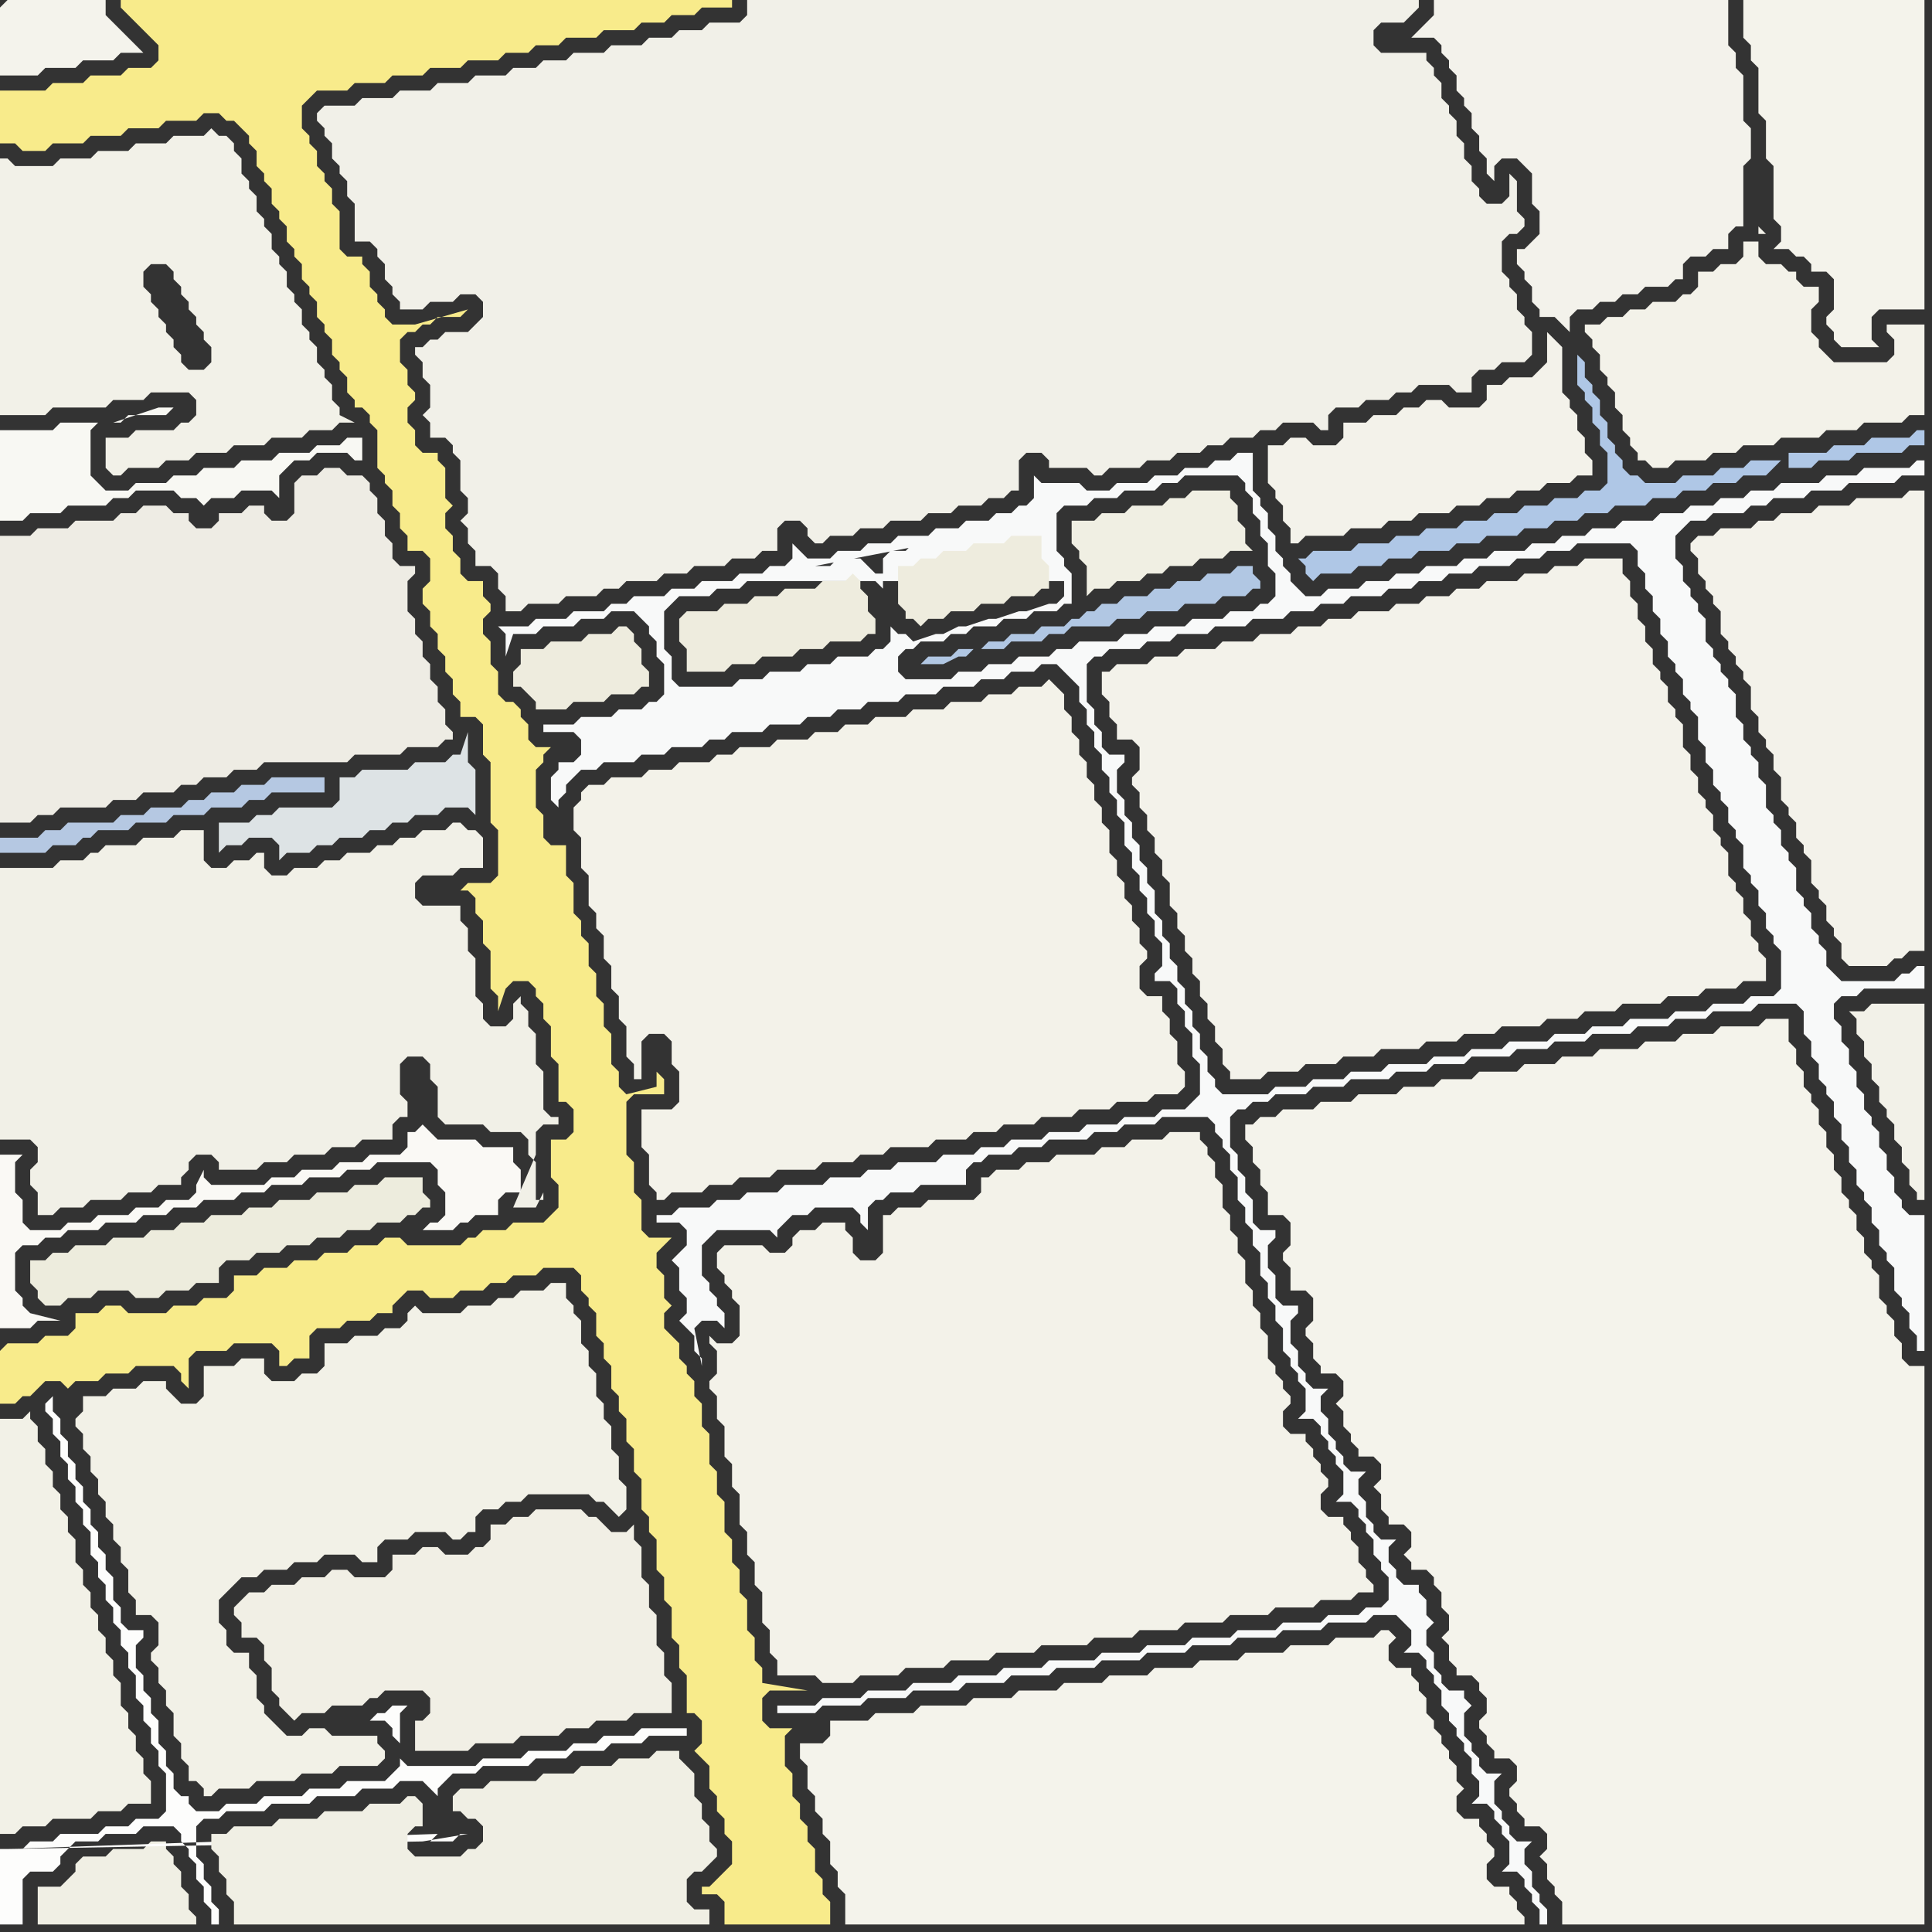 <svg width="256" height="256" xmlns="http://www.w3.org/2000/svg"><rect width="100%" height="100%" fill="#333333" stroke="none"/><script> 
var tempColor;
function hoverPath(evt){
obj = evt.target;
tempColor = obj.getAttribute("fill");
obj.setAttribute("fill","red");
//alert(tempColor);
//obj.setAttribute("stroke","red");}
function recoverPath(evt){
obj = evt.target;
obj.setAttribute("fill", tempColor);
//obj.setAttribute("stroke", tempColor);
}</script><path onmouseover="hoverPath(evt)" onmouseout="recoverPath(evt)" fill="rgb(238,236,228)" d="M  50,100l 3,0 1,-1 4,0 1,-1 1,0 0,-1 -1,-1 0,-2 -1,-1 0,-2 -1,-1 0,-2 -1,-1 0,-2 -1,-1 0,-2 -1,-1 0,-4 1,-1 0,-1 -2,0 -1,-1 0,-2 -1,-1 0,-2 -1,-1 0,-2 -1,-1 0,-1 -1,-1 -2,0 -1,-1 -2,0 -1,1 -2,0 -1,1 0,4 -1,1 -2,0 -1,-1 0,-1 -2,0 -1,1 -3,0 0,1 -1,1 -2,0 -1,-1 0,-1 -2,0 -1,-1 -3,0 -1,1 -2,0 -1,1 -5,0 -1,1 -4,0 -1,1 -4,0 0,38 4,0 1,-1 2,0 1,-1 6,0 1,-1 3,0 1,-1 4,0 1,-1 2,0 1,-1 3,0 1,-1 3,0 1,-1 11,0 1,-1Z"/>
<path onmouseover="hoverPath(evt)" onmouseout="recoverPath(evt)" fill="rgb(243,242,233)" d="M  85,152l 0,0 1,1 0,4 1,1 0,1 1,0 1,-1 4,0 1,-1 3,0 1,-1 4,0 1,-1 5,0 1,-1 4,0 1,-1 3,0 1,-1 5,0 1,-1 4,0 1,-1 3,0 1,-1 4,0 1,-1 4,0 1,-1 4,0 1,-1 4,0 1,-1 3,0 1,-1 0,-2 -1,-1 0,-3 -1,-1 0,-2 -1,-1 0,-2 -2,0 -1,-1 0,-3 1,-1 0,-1 -1,-1 0,-2 -1,-1 0,-2 -1,-1 0,-2 -1,-1 0,-2 -1,-1 0,-3 -1,-1 0,-2 -1,-1 0,-2 -1,-1 0,-2 -1,-1 0,-2 -1,-1 0,-2 -1,-1 0,-2 -1,-1 -1,-1 -1,1 -3,0 -1,1 -3,0 -1,1 -4,0 -1,1 -4,0 -1,1 -4,0 -1,1 -3,0 -1,1 -3,0 -1,1 -4,0 -1,1 -4,0 -1,1 -2,0 -1,1 -4,0 -1,1 -3,0 -1,1 -4,0 -1,1 -2,0 -1,1 0,1 -1,1 0,3 1,1 0,4 1,1 0,4 1,1 0,2 1,1 0,3 1,1 0,3 1,1 0,3 1,1 0,4 1,1 0,2 1,0 0,-5 1,-1 2,0 1,1 0,3 1,1 0,4 -1,1 -4,0Z"/>
<path onmouseover="hoverPath(evt)" onmouseout="recoverPath(evt)" fill="rgb(242,241,232)" d="M  246,136l 0,1 1,1 0,2 1,1 0,2 1,1 0,2 1,1 0,1 1,1 0,2 1,1 0,2 1,1 0,2 1,1 0,1 1,0 0,-26 -7,0 -1,1 -2,0 1,1Z"/>
<path onmouseover="hoverPath(evt)" onmouseout="recoverPath(evt)" fill="rgb(244,243,236)" d="M  0,1l 0,9 5,0 1,-1 4,0 1,-1 4,0 1,-1 3,0 -1,-1 0,0 -1,-1 -1,-1 -1,-1 -1,-1 0,-2 -13,0 -1,1Z"/>
<path onmouseover="hoverPath(evt)" onmouseout="recoverPath(evt)" fill="rgb(241,240,231)" d="M  0,129l 0,22 4,0 1,1 0,2 -1,1 0,2 1,1 0,3 2,0 1,-1 3,0 1,-1 4,0 1,-1 3,0 1,-1 3,0 0,-1 1,-1 0,-1 1,-1 2,0 1,1 0,1 5,0 1,-1 3,0 1,-1 4,0 1,-1 3,0 1,-1 4,0 0,-2 1,-1 1,0 0,-2 -1,-1 0,-4 1,-1 2,0 1,1 0,2 1,1 0,4 1,1 5,0 1,1 4,0 1,1 0,2 1,1 0,5 1,0 0,-1 -1,2 -3,0 3,-7 0,-3 1,-1 2,0 0,-1 -1,0 -1,-1 0,-5 -1,-1 0,-4 -1,-1 0,-2 -1,-1 0,-1 -1,1 0,2 -1,1 -2,0 -1,-1 0,-2 -1,-1 0,-5 -1,-1 0,-3 -1,-1 0,-2 -5,0 -1,-1 0,-2 1,-1 4,0 1,-1 3,0 0,-4 -1,-1 -1,0 -1,-1 -1,0 -1,1 -3,0 -1,1 -2,0 -1,1 -2,0 -1,1 -3,0 -1,1 -2,0 -1,1 -3,0 -1,1 -2,0 -1,-1 0,-2 -1,0 -1,1 -2,0 -1,1 -2,0 -1,-1 0,-4 -3,0 -1,1 -4,0 -1,1 -4,0 -1,1 -1,0 -1,1 -3,0 -1,1 -7,0Z"/>
<path onmouseover="hoverPath(evt)" onmouseout="recoverPath(evt)" fill="rgb(242,241,231)" d="M  12,185l -1,0 0,2 -1,1 0,1 1,1 0,2 1,1 0,2 1,1 0,2 1,1 0,2 1,1 0,2 1,1 0,2 1,1 0,3 1,1 0,2 2,0 1,1 0,3 -1,1 0,1 1,1 0,2 1,1 0,2 1,1 0,3 1,1 0,2 1,1 0,2 1,0 1,1 0,1 1,0 1,-1 4,0 1,-1 5,0 1,-1 4,0 1,-1 5,0 1,-1 0,-1 -1,-1 0,-1 -6,0 -1,-1 -2,0 -1,1 -2,0 -1,-1 -1,-1 -1,-1 0,-1 -1,-1 0,-3 -1,-1 0,-2 -2,0 -1,-1 0,-2 -1,-1 0,-3 1,-1 1,-1 1,-1 2,0 1,-1 3,0 1,-1 3,0 1,-1 4,0 1,1 2,0 0,-2 1,-1 3,0 1,-1 4,0 1,1 1,0 1,-1 1,0 0,-2 1,-1 2,0 1,-1 2,0 1,-1 8,0 1,1 1,0 1,1 1,1 1,-1 0,-3 -1,-1 0,-3 -1,-1 0,-3 -1,-1 0,-2 -1,-1 0,-3 -1,-1 0,-2 -1,-1 0,-3 -1,-1 0,-1 -1,-1 0,-2 -2,0 -1,1 -3,0 -1,1 -2,0 -1,1 -3,0 -1,1 -5,0 -1,-1 -1,1 0,1 -1,1 -2,0 -1,1 -3,0 -1,1 -3,0 0,3 -1,1 -2,0 -1,1 -3,0 -1,-1 0,-2 -3,0 -1,1 -4,0 0,4 -1,1 -2,0 -1,-1 -1,-1 0,-1 -3,0 -1,1 -3,0 -1,1Z"/>
<path onmouseover="hoverPath(evt)" onmouseout="recoverPath(evt)" fill="rgb(243,242,233)" d="M  95,185l 0,3 1,1 0,4 1,1 0,3 1,1 0,4 1,1 0,3 1,1 0,3 1,1 0,4 1,1 0,3 1,1 0,2 5,0 1,1 4,0 1,-1 5,0 1,-1 5,0 1,-1 5,0 1,-1 5,0 1,-1 6,0 1,-1 5,0 1,-1 5,0 1,-1 5,0 1,-1 5,0 1,-1 5,0 1,-1 4,0 1,-1 2,0 0,-1 -1,-1 0,-1 -1,-1 0,-2 -1,-1 0,-1 -1,-1 0,-1 -2,0 -1,-1 0,-2 1,-1 0,-1 -1,-1 0,-1 -1,-1 0,-1 -1,-1 0,-1 -2,0 -1,-1 0,-2 1,-1 0,-1 -1,-1 0,-1 -1,-1 0,-1 -1,-1 0,-3 -1,-1 0,-2 -1,-1 0,-2 -1,-1 0,-3 -1,-1 0,-2 -1,-1 0,-2 -1,-1 0,-3 -1,-1 0,-2 -1,-1 0,-1 -1,-1 0,-1 -4,0 -1,1 -4,0 -1,1 -3,0 -1,1 -5,0 -1,1 -3,0 -1,1 -3,0 -1,1 -1,0 0,2 -1,1 -6,0 -1,1 -3,0 -1,1 -1,0 0,5 -1,1 -2,0 -1,-1 0,-2 -1,-1 0,-1 -3,0 -1,1 -2,0 -1,1 0,1 -1,1 -2,0 -1,-1 -5,0 -1,1 0,2 1,1 0,1 1,1 0,1 1,1 0,4 -1,1 -2,0 -1,-1 0,1 1,1 0,3 -1,1 0,1 1,1Z"/>
<path onmouseover="hoverPath(evt)" onmouseout="recoverPath(evt)" fill="rgb(243,242,235)" d="M  196,0l -6,0 0,2 -1,1 -1,1 -1,1 3,0 1,1 0,1 1,1 0,1 1,1 0,2 1,1 0,1 1,1 0,2 1,1 0,2 1,1 0,2 1,1 0,-2 1,-1 2,0 1,1 1,1 0,4 1,1 0,3 -1,1 -1,1 -1,0 0,2 1,1 0,1 1,1 0,2 1,1 0,1 2,0 1,1 1,1 0,-2 1,-1 2,0 1,-1 2,0 1,-1 2,0 1,-1 3,0 1,-1 1,0 0,-2 1,-1 2,0 1,-1 2,0 0,-2 1,-1 1,0 0,-8 1,-1 0,-4 -1,-1 0,-6 -1,-1 0,-2 -1,-1 0,-6Z"/>
<path onmouseover="hoverPath(evt)" onmouseout="recoverPath(evt)" fill="rgb(243,242,234)" d="M  225,74l 0,2 1,1 0,1 1,1 0,1 1,1 0,3 1,1 0,1 1,1 0,1 1,1 0,1 1,1 0,3 1,1 0,2 1,1 0,1 1,1 0,2 1,1 0,3 1,1 0,1 1,1 0,2 1,1 0,1 1,1 0,3 1,1 0,1 1,1 0,2 1,1 0,1 1,1 0,2 1,1 5,0 1,-1 1,0 1,-1 2,0 0,-61 -2,0 -1,1 -6,0 -1,1 -4,0 -1,1 -4,0 -1,1 -2,0 -1,1 -4,0 -1,1 -2,0 -1,1 0,1 1,1Z"/>
<path onmouseover="hoverPath(evt)" onmouseout="recoverPath(evt)" fill="rgb(244,243,235)" d="M  234,0l -3,0 0,5 1,1 0,2 1,1 0,6 1,1 0,5 1,1 0,7 1,1 0,2 -1,1 2,0 1,1 1,0 1,1 0,1 2,0 1,1 0,4 -1,1 0,1 1,1 0,1 1,1 5,0 -1,-1 0,-3 1,-1 6,0 0,-41Z"/>
<path onmouseover="hoverPath(evt)" onmouseout="recoverPath(evt)" fill="rgb(248,249,249)" d="M  105,226l -2,0 0,1 5,0 1,-1 5,0 1,-1 5,0 1,-1 6,0 1,-1 5,0 1,-1 5,0 1,-1 5,0 1,-1 5,0 1,-1 5,0 1,-1 5,0 1,-1 5,0 1,-1 5,0 1,-1 5,0 1,-1 3,0 1,1 1,1 0,2 -1,1 2,0 1,1 0,1 1,1 0,1 1,1 0,2 1,1 0,1 1,1 0,1 1,1 0,1 1,1 0,2 1,1 0,2 -1,1 2,0 1,1 0,1 1,1 0,1 1,1 0,3 -1,1 2,0 1,1 0,1 1,1 0,1 1,1 0,2 1,0 0,-2 -1,-1 0,-1 -1,-1 0,-2 -1,-1 0,-2 1,-1 -2,0 -1,-1 0,-1 -1,-1 0,-1 -1,-1 0,-3 1,-1 -2,0 -1,-1 0,-1 -1,-1 0,-1 -1,-1 0,-3 1,-1 -1,-1 0,-1 -2,0 -1,-1 0,-1 -1,-1 0,-2 -1,-1 0,-2 1,-1 -1,-1 0,-2 -1,-1 0,-1 -2,0 -1,-1 0,-1 -1,-1 0,-2 1,-1 -2,0 -1,-1 0,-1 -1,-1 0,-2 -1,-1 0,-2 1,-1 -2,0 -1,-1 0,-1 -1,-1 0,-1 -1,-1 0,-2 -1,-1 0,-2 1,-1 -2,0 -1,-1 0,-1 -1,-1 0,-2 -1,-1 0,-3 1,-1 0,-1 -2,0 -1,-1 0,-3 -1,-1 0,-3 1,-1 0,-1 -2,0 -1,-1 0,-3 -1,-1 0,-2 -1,-1 0,-2 -1,-1 0,-4 1,-1 1,0 1,-1 2,0 1,-1 4,0 1,-1 4,0 1,-1 5,0 1,-1 4,0 1,-1 4,0 1,-1 5,0 1,-1 4,0 1,-1 4,0 1,-1 5,0 1,-1 4,0 1,-1 4,0 1,-1 5,0 1,-1 5,0 1,1 0,3 1,1 0,2 1,1 0,2 1,1 0,1 1,1 0,2 1,1 0,2 1,1 0,2 1,1 0,2 1,1 0,1 1,1 0,2 1,1 0,2 1,1 0,1 1,1 0,3 1,1 0,1 1,1 0,2 1,1 0,2 1,0 0,-18 -2,0 -1,-1 0,-1 -1,-1 0,-2 -1,-1 0,-2 -1,-1 0,-2 -1,-1 0,-1 -1,-1 0,-2 -1,-1 0,-2 -1,-1 0,-2 -1,-1 0,-2 -1,-1 0,-2 1,-1 2,0 1,-1 8,0 0,-3 -1,0 -1,1 -1,0 -1,1 -7,0 -1,-1 -1,-1 0,-2 -1,-1 0,-1 -1,-1 0,-2 -1,-1 0,-1 -1,-1 0,-3 -1,-1 0,-1 -1,-1 0,-2 -1,-1 0,-1 -1,-1 0,-3 -1,-1 0,-2 -1,-1 0,-1 -1,-1 0,-2 -1,-1 0,-3 -1,-1 0,-1 -1,-1 0,-1 -1,-1 0,-1 -1,-1 0,-3 -1,-1 0,-1 -1,-1 0,-1 -1,-1 0,-2 -1,-1 0,-3 1,-1 1,-1 2,0 1,-1 4,0 1,-1 2,0 1,-1 4,0 1,-1 4,0 1,-1 6,0 1,-1 3,0 0,-2 -1,0 -1,1 -6,0 -1,1 -4,0 -1,1 -5,0 -1,1 -3,0 -1,1 -3,0 -1,1 -3,0 -1,1 -3,0 -1,1 -4,0 -1,1 -3,0 -1,1 -3,0 -1,1 -3,0 -1,1 -4,0 -1,1 -3,0 -1,1 -4,0 -1,1 -3,0 -1,1 -3,0 -1,1 -4,0 -1,1 -2,0 -1,-1 -1,-1 0,-1 -1,-1 0,-1 -1,-1 0,-2 -1,-1 0,-2 -1,-1 0,-1 -1,-1 0,-5 -2,0 -1,1 -2,0 -1,1 -3,0 -1,1 -3,0 -1,1 -4,0 -1,1 -3,0 -1,-1 -5,0 -1,-1 0,3 -1,1 -1,0 -1,1 -2,0 -1,1 -3,0 -1,1 -3,0 -1,1 -4,0 -1,1 -3,0 -1,1 -3,0 -1,1 -3,0 -1,-1 -1,-1 0,2 -1,1 -2,0 -1,1 -3,0 -1,1 -4,0 -1,1 -3,0 -1,1 -4,0 -1,1 -2,0 -1,1 -4,0 -1,1 -4,0 -1,1 -4,0 1,1 0,3 1,-3 3,0 1,-1 4,0 1,-1 3,0 1,-1 3,0 1,1 1,1 0,1 1,1 0,2 1,1 0,4 -1,1 -1,0 -1,1 -3,0 -1,1 -4,0 -1,1 -4,0 0,1 4,0 1,1 0,2 -1,1 -2,0 0,1 -1,1 0,3 1,1 0,-1 1,-1 0,-1 1,-1 1,-1 2,0 1,-1 4,0 1,-1 3,0 1,-1 4,0 1,-1 2,0 1,-1 4,0 1,-1 4,0 1,-1 3,0 1,-1 3,0 1,-1 4,0 1,-1 4,0 1,-1 4,0 1,-1 3,0 1,-1 3,0 1,-1 2,0 1,1 1,1 1,1 0,2 1,1 0,2 1,1 0,2 1,1 0,2 1,1 0,2 1,1 0,2 1,1 0,3 1,1 0,2 1,1 0,2 1,1 0,2 1,1 0,2 1,1 0,3 -1,1 0,1 2,0 1,1 0,2 1,1 0,2 1,1 0,3 1,1 0,4 -1,1 -1,1 -3,0 -1,1 -4,0 -1,1 -4,0 -1,1 -4,0 -1,1 -4,0 -1,1 -3,0 -1,1 -4,0 -1,1 -5,0 -1,1 -3,0 -1,1 -4,0 -1,1 -5,0 -1,1 -4,0 -1,1 -3,0 -1,1 -4,0 -1,1 -2,0 0,1 3,0 1,1 0,2 -1,1 -1,1 1,1 0,3 1,1 0,2 -1,1 1,1 1,1 0,2 1,1 0,1 -1,-5 0,0 1,-1 2,0 1,1 0,-2 -1,-1 0,-1 -1,-1 0,-1 -1,-1 0,-4 1,-1 1,-1 7,0 1,1 0,-1 1,-1 1,-1 2,0 1,-1 5,0 1,1 0,1 1,1 0,-3 1,-1 1,0 1,-1 3,0 1,-1 6,0 0,-2 1,-1 1,0 1,-1 3,0 1,-1 3,0 1,-1 5,0 1,-1 3,0 1,-1 4,0 1,-1 6,0 1,1 0,1 1,1 0,1 1,1 0,2 1,1 0,3 1,1 0,2 1,1 0,2 1,1 0,3 1,1 0,2 1,1 0,2 1,1 0,3 1,1 0,1 1,1 0,1 1,1 0,3 -1,1 2,0 1,1 0,1 1,1 0,1 1,1 0,1 1,1 0,3 -1,1 2,0 1,1 0,1 1,1 0,1 1,1 0,2 1,1 0,1 1,1 0,3 -1,1 -2,0 -1,1 -4,0 -1,1 -5,0 -1,1 -5,0 -1,1 -5,0 -1,1 -5,0 -1,1 -5,0 -1,1 -6,0 -1,1 -5,0 -1,1 -5,0 -1,1 -5,0 -1,1 -5,0 -1,1 -5,0 -1,1 -3,0 55,-84 0,-2 -1,-1 0,-2 -1,-1 0,-2 -1,-1 0,-2 -1,-1 0,-2 -1,-1 0,-2 -1,-1 0,-2 -1,-1 0,-3 -1,-1 0,-2 -1,-1 0,-2 -1,-1 0,-2 -1,-1 0,-2 -1,-1 0,-3 1,-1 0,-1 -2,0 -1,-1 0,-2 -1,-1 0,-2 -1,-1 0,-5 1,-1 1,0 1,-1 4,0 1,-1 3,0 1,-1 4,0 1,-1 4,0 1,-1 4,0 1,-1 3,0 1,-1 3,0 1,-1 4,0 1,-1 3,0 1,-1 3,0 1,-1 3,0 1,-1 4,0 1,-1 3,0 1,-1 3,0 1,-1 7,0 1,1 0,2 1,1 0,2 1,1 0,2 1,1 0,2 1,1 0,2 1,1 0,1 1,1 0,2 1,1 0,1 1,1 0,3 1,1 0,2 1,1 0,2 1,1 0,1 1,1 0,2 1,1 0,1 1,1 0,3 1,1 0,1 1,1 0,2 1,1 0,2 1,1 0,1 1,1 0,5 -1,1 -3,0 -1,1 -4,0 -1,1 -4,0 -1,1 -5,0 -1,1 -4,0 -1,1 -4,0 -1,1 -5,0 -1,1 -4,0 -1,1 -4,0 -1,1 -5,0 -1,1 -4,0 -1,1 -4,0 -1,1 -4,0 -1,1 -6,0 -1,-1 0,-1 -1,-1 -55,84 61,-145 -3,0 -1,1 -4,0 -1,1 -4,0 -1,1 -3,0 -1,1 -5,0 -1,1 -2,0 -1,1 -4,0 -1,1 -3,0 -1,1 -3,0 -1,1 -6,0 -1,-1 0,-2 1,-1 1,0 1,-1 3,0 1,-1 2,0 1,-1 3,0 1,-1 3,0 1,-1 3,0 1,-1 1,0 0,-4 -1,-1 0,-1 -1,-1 0,-5 1,-1 3,0 1,-1 3,0 1,-1 4,0 1,-1 2,0 1,-1 7,0 1,1 0,1 1,1 0,2 1,1 0,2 1,1 0,3 1,1 0,3 -1,1 -1,0 -1,1 -61,145 34,-157 -7,0 -1,1 -3,0 -1,1 -3,0 -1,1 -2,0 -1,1 -2,0 -1,1 0,2 -1,0 0,1 1,1 0,-1 -2,-2 -1,-1 -3,0 -1,1 -2,0 31,-6 -34,157 36,-149 0,2 -1,1 -1,0 -3,1 -1,0 -3,1 -1,0 -3,1 -1,0 -2,1 -1,0 -3,1 -1,-1 -1,0 -1,-1 0,2 -1,1 -1,0 -1,1 -4,0 -1,1 -3,0 -1,1 -4,0 -1,1 -3,0 -1,1 -7,0 -1,-1 0,-3 -1,-1 0,-5 1,-1 1,-1 4,0 1,-1 3,0 1,-1 3,0 1,-1 -1,0 -4,1 43,0 -36,149Z"/>
<path onmouseover="hoverPath(evt)" onmouseout="recoverPath(evt)" fill="rgb(243,242,234)" d="M  147,89l -1,0 0,3 1,1 0,2 1,1 0,2 2,0 1,1 0,3 -1,1 0,1 1,1 0,2 1,1 0,2 1,1 0,2 1,1 0,2 1,1 0,3 1,1 0,2 1,1 0,2 1,1 0,2 1,1 0,2 1,1 0,2 1,1 0,2 1,1 0,2 1,1 0,1 4,0 1,-1 4,0 1,-1 4,0 1,-1 4,0 1,-1 5,0 1,-1 4,0 1,-1 4,0 1,-1 5,0 1,-1 4,0 1,-1 4,0 1,-1 5,0 1,-1 4,0 1,-1 4,0 1,-1 3,0 0,-3 -1,-1 0,-1 -1,-1 0,-2 -1,-1 0,-2 -1,-1 0,-1 -1,-1 0,-3 -1,-1 0,-1 -1,-1 0,-2 -1,-1 0,-1 -1,-1 0,-2 -1,-1 0,-2 -1,-1 0,-3 -1,-1 0,-1 -1,-1 0,-2 -1,-1 0,-1 -1,-1 0,-2 -1,-1 0,-2 -1,-1 0,-2 -1,-1 0,-2 -1,-1 0,-2 -5,0 -1,1 -3,0 -1,1 -3,0 -1,1 -4,0 -1,1 -3,0 -1,1 -3,0 -1,1 -3,0 -1,1 -4,0 -1,1 -3,0 -1,1 -3,0 -1,1 -4,0 -1,1 -4,0 -1,1 -4,0 -1,1 -3,0 -1,1 -4,0 -1,1Z"/>
<path onmouseover="hoverPath(evt)" onmouseout="recoverPath(evt)" fill="rgb(248,235,139)" d="M  0,179l 0,7 2,0 1,-1 1,0 1,-1 1,-1 2,0 1,1 0,0 1,-1 3,0 1,-1 3,0 1,-1 5,0 1,1 0,1 1,1 0,-4 1,-1 4,0 1,-1 5,0 1,1 0,2 1,0 1,-1 2,0 0,-3 1,-1 3,0 1,-1 3,0 1,-1 2,0 0,-1 1,-1 1,-1 2,0 1,1 3,0 1,-1 3,0 1,-1 2,0 1,-1 3,0 1,-1 4,0 1,1 0,2 1,1 0,1 1,1 0,3 1,1 0,2 1,1 0,3 1,1 0,2 1,1 0,3 1,1 0,3 1,1 0,4 1,1 0,2 1,1 0,4 1,1 0,3 1,1 0,4 1,1 0,3 1,1 0,5 1,0 1,1 0,3 -1,1 1,1 0,0 1,1 0,3 1,1 0,2 1,1 0,2 1,1 0,3 -1,1 -1,1 -1,1 -1,0 0,1 2,0 1,1 0,3 14,0 0,-3 -1,-1 0,-2 -1,-1 0,-3 -1,-1 0,-2 -1,-1 0,-2 -1,-1 0,-3 -1,-1 0,-4 1,-1 -3,0 -1,-1 0,-3 1,-1 5,0 -6,-1 0,-2 -1,-1 0,-3 -1,-1 0,-4 -1,-1 0,-3 -1,-1 0,-3 -1,-1 0,-4 -1,-1 0,-3 -1,-1 0,-4 -1,-1 0,-3 -1,-1 0,-2 -1,-1 0,-1 -1,-1 0,-2 -1,-1 -1,-1 0,-2 1,-1 -1,-1 0,-3 -1,-1 0,-2 1,-1 1,-1 -3,0 -1,-1 0,-4 -1,-1 0,-4 -1,-1 0,-7 1,-1 4,0 0,-2 -1,-1 0,2 -4,1 0,0 -1,-1 0,-2 -1,-1 0,-4 -1,-1 0,-3 -1,-1 0,-3 -1,-1 0,-3 -1,-1 0,-2 -1,-1 0,-4 -1,-1 0,-4 -2,0 -1,-1 0,-3 -1,-1 0,-5 1,-1 0,-1 1,-1 -2,0 -1,-1 0,-2 -1,-1 0,-1 -1,-1 -1,0 -1,-1 0,-3 -1,-1 0,-3 -1,-1 0,-2 1,-1 0,-1 -1,-1 0,-2 -2,0 -1,-1 0,-2 -1,-1 0,-2 -1,-1 0,-2 1,-1 -1,-1 0,-4 -1,-1 0,-1 -2,0 -1,-1 0,-2 -1,-1 0,-2 1,-1 0,-1 -1,-1 0,-2 -1,-1 0,-3 1,-1 1,0 1,-1 1,0 1,-1 3,0 1,-1 -7,2 -3,0 -1,-1 0,-1 -1,-1 0,-1 -1,-1 0,-2 -1,-1 0,-1 -2,0 -1,-1 0,-5 -1,-1 0,-2 -1,-1 0,-1 -1,-1 0,-2 -1,-1 0,-1 -1,-1 0,-3 1,-1 1,-1 4,0 1,-1 4,0 1,-1 4,0 1,-1 4,0 1,-1 4,0 1,-1 3,0 1,-1 3,0 1,-1 4,0 1,-1 4,0 1,-1 3,0 1,-1 3,0 1,-1 4,0 0,-1 -81,0 0,1 1,1 0,0 1,1 1,1 1,1 1,1 0,2 -1,1 -3,0 -1,1 -4,0 -1,1 -4,0 -1,1 -6,0 0,7 2,0 1,1 3,0 1,-1 4,0 1,-1 4,0 1,-1 4,0 1,-1 4,0 1,-1 2,0 1,1 1,0 1,1 1,1 0,1 1,1 0,2 1,1 0,1 1,1 0,2 1,1 0,1 1,1 0,2 1,1 0,1 1,1 0,2 1,1 0,1 1,1 0,2 1,1 0,1 1,1 0,2 1,1 0,1 1,1 0,2 1,1 0,1 1,0 1,1 0,1 1,1 0,5 1,1 0,1 1,1 0,2 1,1 0,2 1,1 0,2 2,0 1,1 0,3 -1,1 0,2 1,1 0,2 1,1 0,2 1,1 0,2 1,1 0,2 1,1 0,2 2,0 1,1 0,4 1,1 0,8 1,1 0,6 -1,1 -3,0 -1,1 1,0 1,1 0,2 1,1 0,3 1,1 0,5 1,1 0,2 1,-3 1,-1 2,0 1,1 0,1 1,1 0,2 1,1 0,4 1,1 0,5 1,0 1,1 0,3 -1,1 -2,0 0,5 1,1 0,3 -1,1 -1,1 -4,0 -1,1 -3,0 -1,1 -1,0 -1,1 -7,0 -1,-1 -2,0 -1,1 -3,0 -1,1 -3,0 -1,1 -3,0 -1,1 -3,0 -1,1 -3,0 0,2 -1,1 -3,0 -1,1 -3,0 -1,1 -5,0 -1,-1 -2,0 -1,1 -3,0 0,2 -1,1 -3,0 -1,1 -4,0 -1,1Z"/>
<path onmouseover="hoverPath(evt)" onmouseout="recoverPath(evt)" fill="rgb(238,236,222)" d="M  90,83l 0,2 1,1 0,3 5,0 1,-1 3,0 1,-1 4,0 1,-1 3,0 1,-1 4,0 1,-1 1,0 0,-2 -1,-1 0,-2 -1,-1 0,-1 -1,-1 -1,1 -3,0 -1,1 -4,0 -1,1 -3,0 -1,1 -3,0 -1,1 -4,0 -1,1Z"/>
<path onmouseover="hoverPath(evt)" onmouseout="recoverPath(evt)" fill="rgb(242,241,231)" d="M  1,188l -1,0 0,55 2,0 1,-1 3,0 1,-1 5,0 1,-1 3,0 1,-1 3,0 0,-3 -1,-1 0,-2 -1,-1 0,-2 -1,-1 0,-2 -1,-1 0,-3 -1,-1 0,-2 -1,-1 0,-2 -1,-1 0,-2 -1,-1 0,-2 -1,-1 0,-2 -1,-1 0,-3 -1,-1 0,-2 -1,-1 0,-2 -1,-1 0,-2 -1,-1 0,-2 -1,-1 0,-2 -1,-1 0,-1 -1,1Z"/>
<path onmouseover="hoverPath(evt)" onmouseout="recoverPath(evt)" fill="rgb(240,239,228)" d="M  5,252l 0,3 21,0 0,-1 -1,-1 0,-2 -1,-1 0,-2 -1,-1 0,-1 -1,-1 0,-1 -2,0 -1,1 -4,0 -1,1 -3,0 -1,1 0,1 -1,1 -1,1 -3,0Z"/>
<path onmouseover="hoverPath(evt)" onmouseout="recoverPath(evt)" fill="rgb(242,241,232)" d="M  14,60l 0,2 1,1 1,0 1,-1 4,0 1,-1 3,0 1,-1 4,0 1,-1 4,0 1,-1 4,0 1,-1 3,0 1,-1 2,0 -2,-1 0,-1 -1,-1 0,-2 -1,-1 0,-1 -1,-1 0,-2 -1,-1 0,-1 -1,-1 0,-2 -1,-1 0,-1 -1,-1 0,-2 -1,-1 0,-1 -1,-1 0,-2 -1,-1 0,-1 -1,-1 0,-2 -1,-1 0,-1 -1,-1 0,-2 -1,-1 0,-1 -1,-1 -1,0 -1,-1 -1,1 -4,0 -1,1 -4,0 -1,1 -4,0 -1,1 -4,0 -1,1 -5,0 -1,-1 -1,0 0,34 6,0 1,-1 7,0 1,-1 4,0 1,-1 5,0 1,1 0,2 -1,1 -1,0 -1,1 -5,0 -1,1 -3,0 0,2 11,-11 -1,-1 0,-1 -1,-1 0,-1 -1,-1 0,-1 -1,-1 0,-1 -1,-1 0,-1 -1,-1 0,-2 1,-1 2,0 1,1 0,1 1,1 0,1 1,1 0,1 1,1 0,1 1,1 0,1 1,1 0,2 -1,1 -2,0 -11,11Z"/>
<path onmouseover="hoverPath(evt)" onmouseout="recoverPath(evt)" fill="rgb(238,236,222)" d="M  121,75l -2,0 0,5 1,1 0,1 1,0 1,1 1,-1 2,0 1,-1 3,0 1,-1 3,0 1,-1 3,0 1,-1 1,0 0,-3 -1,-1 0,-3 -4,0 -1,1 -4,0 -1,1 -3,0 -1,1 -2,0 -1,1Z"/>
<path onmouseover="hoverPath(evt)" onmouseout="recoverPath(evt)" fill="rgb(253,253,252)" d="M  1,245l -1,0 0,10 3,0 0,-6 1,-1 3,0 1,-1 0,-1 1,-1 1,-1 3,0 1,-1 4,0 1,-1 4,0 1,1 0,1 1,1 0,1 1,1 0,2 1,1 0,2 1,1 0,2 1,0 0,-2 -1,-1 0,-2 -1,-1 0,-2 -1,-1 0,-4 1,-1 2,0 1,-1 5,0 1,-1 5,0 1,-1 5,0 1,-1 4,0 1,-1 3,0 1,1 1,1 0,-1 2,-2 3,0 1,-1 6,0 1,-1 4,0 1,-1 4,0 1,-1 4,0 1,-1 5,0 0,-1 -6,0 -1,1 -4,0 -1,1 -3,0 -1,1 -5,0 -1,1 -5,0 -1,1 -9,0 -1,-1 0,1 -1,1 -1,1 -5,0 -1,1 -4,0 -1,1 -5,0 -1,1 -4,0 -1,1 -3,0 -1,-1 0,-1 -1,0 -1,-1 0,-2 -1,-1 0,-2 -1,-1 0,-3 -1,-1 0,-2 -1,-1 0,-2 -1,-1 0,-3 1,-1 0,-1 -2,0 -1,-1 0,-2 -1,-1 0,-3 -1,-1 0,-2 -1,-1 0,-2 -1,-1 0,-2 -1,-1 0,-2 -1,-1 0,-2 -1,-1 0,-2 -1,-1 0,-2 -1,-1 0,-2 -1,1 0,1 1,1 0,2 1,1 0,2 1,1 0,2 1,1 0,2 1,1 0,2 1,1 0,3 1,1 0,2 1,1 0,2 1,1 0,2 1,1 0,2 1,1 0,2 1,1 0,3 1,1 0,2 1,1 0,2 1,1 0,2 1,1 0,5 -1,1 -3,0 -1,1 -3,0 -1,1 -5,0 -1,1 -3,0 -1,1 -2,0 52,-14 0,-4 1,-1 -2,0 -1,1 -1,0 -1,1 2,0 1,1 0,1 1,1 -52,14 57,-2 -1,1 3,0 1,-1 1,0 -6,1Z"/>
<path onmouseover="hoverPath(evt)" onmouseout="recoverPath(evt)" fill="rgb(240,239,228)" d="M  62,245l 0,0 -1,1 -6,0 -1,-1 0,-2 1,-1 1,0 0,-3 -1,-1 -1,0 -1,1 -4,0 -1,1 -5,0 -1,1 -5,0 -1,1 -5,0 -1,1 -2,0 0,2 1,1 0,2 1,1 0,2 1,1 0,3 63,0 0,-2 -2,0 -1,-1 0,-3 1,-1 1,0 1,-1 1,-1 0,-1 -1,-1 0,-2 -1,-1 0,-2 -1,-1 0,-3 -1,-1 -1,-1 0,-1 -3,0 -1,1 -4,0 -1,1 -4,0 -1,1 -4,0 -1,1 -6,0 -1,1 -3,0 -1,1 0,2 1,0 1,1 1,0 1,1 0,2 -1,1Z"/>
<path onmouseover="hoverPath(evt)" onmouseout="recoverPath(evt)" fill="rgb(243,242,233)" d="M  211,45l 0,1 1,1 0,2 1,1 0,1 1,1 0,2 1,1 0,2 1,1 0,1 1,1 0,1 1,0 1,1 2,0 1,-1 4,0 1,-1 3,0 1,-1 4,0 1,-1 5,0 1,-1 4,0 1,-1 5,0 1,-1 2,0 0,-12 -5,0 0,1 1,1 0,2 -1,1 -7,0 -1,-1 -1,-1 0,-1 -1,-1 0,-3 1,-1 0,-2 -2,0 -1,-1 0,-1 -1,0 -1,-1 -2,0 -1,-1 0,-2 -2,0 0,2 -1,1 -2,0 -1,1 -2,0 0,2 -1,1 -1,0 -1,1 -3,0 -1,1 -2,0 -1,1 -2,0 -1,1 -2,0 0,1 1,1 22,-14 1,0 -1,-1 0,1 -22,14Z"/>
<path onmouseover="hoverPath(evt)" onmouseout="recoverPath(evt)" fill="rgb(175,199,230)" d="M  236,61l -4,0 -1,1 -3,0 -1,1 -4,0 -1,1 -4,0 -1,-1 -1,0 -1,-1 0,-1 -1,-1 0,-1 -1,-1 0,-2 -1,-1 0,-2 -1,-1 0,-1 -1,-1 0,-2 -1,-1 0,4 1,1 0,1 1,1 0,2 1,1 0,2 1,1 0,4 -1,1 -2,0 -1,1 -3,0 -1,1 -3,0 -1,1 -3,0 -1,1 -3,0 -1,1 -4,0 -1,1 -3,0 -1,1 -4,0 -1,1 -5,0 -1,1 -1,0 1,1 0,1 1,1 1,-1 4,0 1,-1 3,0 1,-1 3,0 1,-1 4,0 1,-1 3,0 1,-1 4,0 1,-1 3,0 1,-1 3,0 1,-1 3,0 1,-1 4,0 1,-1 3,0 1,-1 3,0 1,-1 3,0 1,-1 3,0 1,-1 1,-1 1,1 3,0 1,-1 4,0 1,-1 6,0 1,-1 2,0 0,-2 -1,0 -1,1 -5,0 -1,1 -4,0 -1,1 -5,0 0,2 -1,-1Z"/>
<path onmouseover="hoverPath(evt)" onmouseout="recoverPath(evt)" fill="rgb(248,248,243)" d="M  12,62l 0,-5 1,-1 -5,0 -1,1 -7,0 0,12 3,0 1,-1 4,0 1,-1 5,0 1,-1 2,0 1,-1 5,0 1,1 2,0 1,1 0,0 1,-1 3,0 1,-1 4,0 1,1 0,-3 1,-1 1,-1 2,0 1,-1 4,0 1,1 1,0 0,-3 -2,0 -1,1 -3,0 -1,1 -4,0 -1,1 -4,0 -1,1 -4,0 -1,1 -3,0 -1,1 -4,0 -1,1 -3,0 -1,-1 -1,-1 0,-1 3,-6 1,0 1,-1 5,0 1,-1 -2,0 -6,2 -3,6Z"/>
<path onmouseover="hoverPath(evt)" onmouseout="recoverPath(evt)" fill="rgb(221,227,229)" d="M  30,109l -1,0 0,4 1,-1 2,0 1,-1 3,0 1,1 0,2 1,-1 3,0 1,-1 2,0 1,-1 3,0 1,-1 2,0 1,-1 2,0 1,-1 3,0 1,-1 3,0 1,1 0,-6 -1,-1 0,-4 -1,3 -1,0 -1,1 -4,0 -1,1 -6,0 -1,1 -2,0 0,3 -1,1 -7,0 -1,1 -2,0 -1,1Z"/>
<path onmouseover="hoverPath(evt)" onmouseout="recoverPath(evt)" fill="rgb(241,240,232)" d="M  63,73l 0,2 2,0 1,1 0,2 1,1 0,2 2,0 1,-1 4,0 1,-1 4,0 1,-1 2,0 1,-1 4,0 1,-1 3,0 1,-1 4,0 1,-1 3,0 1,-1 2,0 0,-3 1,-1 2,0 1,1 0,1 1,1 1,0 1,-1 3,0 1,-1 3,0 1,-1 4,0 1,-1 3,0 1,-1 3,0 1,-1 2,0 1,-1 1,0 0,-4 1,-1 2,0 1,1 0,1 5,0 1,1 1,0 1,-1 4,0 1,-1 3,0 1,-1 3,0 1,-1 2,0 1,-1 3,0 1,-1 2,0 1,-1 4,0 1,1 1,0 0,-2 1,-1 3,0 1,-1 3,0 1,-1 2,0 1,-1 4,0 1,1 2,0 0,-2 1,-1 2,0 1,-1 3,0 1,-1 0,-3 -1,-1 0,-1 -1,-1 0,-2 -1,-1 0,-1 -1,-1 0,-4 1,-1 1,0 1,-1 0,-1 -1,-1 0,-4 -1,-1 0,3 -1,1 -2,0 -1,-1 0,-1 -1,-1 0,-2 -1,-1 0,-2 -1,-1 0,-2 -1,-1 0,-1 -1,-1 0,-2 -1,-1 0,-1 -1,-1 0,-1 -6,0 -1,-1 0,-2 1,-1 3,0 1,-1 1,-1 0,-1 -89,0 0,2 -1,1 -4,0 -1,1 -3,0 -1,1 -3,0 -1,1 -4,0 -1,1 -4,0 -1,1 -3,0 -1,1 -3,0 -1,1 -4,0 -1,1 -4,0 -1,1 -4,0 -1,1 -4,0 -1,1 -4,0 -1,1 0,1 1,1 0,1 1,1 0,2 1,1 0,1 1,1 0,2 1,1 0,5 2,0 1,1 0,1 1,1 0,2 1,1 0,1 1,1 0,1 3,0 1,-1 3,0 1,-1 2,0 1,1 0,2 -2,2 -3,0 -1,1 -1,0 -1,1 -1,0 0,1 1,1 0,2 1,1 0,3 -1,1 1,1 0,2 2,0 1,1 0,1 1,1 0,4 1,1 0,2 -1,1 1,1 0,2 1,1Z"/>
<path onmouseover="hoverPath(evt)" onmouseout="recoverPath(evt)" fill="rgb(238,236,222)" d="M  73,94l 2,0 1,-1 4,0 1,-1 3,0 1,-1 1,0 0,-2 -1,-1 0,-2 -1,-1 0,-1 -1,-1 -1,0 -1,1 -3,0 -1,1 -4,0 -1,1 -3,0 0,2 -1,1 0,2 1,0 1,1 1,1 0,1Z"/>
<path onmouseover="hoverPath(evt)" onmouseout="recoverPath(evt)" fill="rgb(177,199,227)" d="M  130,86l 3,0 1,-1 4,0 1,-1 2,0 1,-1 5,0 1,-1 3,0 1,-1 4,0 1,-1 4,0 1,-1 3,0 1,-1 1,0 0,-1 -1,-1 0,-1 -2,0 -1,1 -3,0 -1,1 -3,0 -1,1 -2,0 -1,1 -3,0 -1,1 -2,0 -1,1 -1,0 -1,1 -1,0 -1,1 -3,0 -1,1 -3,0 -1,1 -2,0 -1,1 -3,0 -1,1 -3,0 -1,1 3,0 2,-1 1,0 1,-1Z"/>
<path onmouseover="hoverPath(evt)" onmouseout="recoverPath(evt)" fill="rgb(244,243,235)" d="M  166,149l -1,0 0,2 1,1 0,2 1,1 0,2 1,1 0,3 2,0 1,1 0,3 -1,1 0,1 1,1 0,3 2,0 1,1 0,3 -1,1 0,1 1,1 0,2 1,1 0,1 2,0 1,1 0,2 -1,1 1,1 0,2 1,1 0,1 1,1 0,1 2,0 1,1 0,2 -1,1 1,1 0,2 1,1 0,1 2,0 1,1 0,2 -1,1 1,1 0,1 2,0 1,1 0,1 1,1 0,2 1,1 0,2 -1,1 1,1 0,2 1,1 0,1 2,0 1,1 0,1 1,1 0,2 -1,1 0,1 1,1 0,1 1,1 0,1 2,0 1,1 0,2 -1,1 0,1 1,1 0,1 1,1 0,1 2,0 1,1 0,2 -1,1 1,1 0,2 1,1 0,1 1,1 0,3 48,0 0,-74 -2,0 -1,-1 0,-2 -1,-1 0,-2 -1,-1 0,-1 -1,-1 0,-3 -1,-1 0,-1 -1,-1 0,-2 -1,-1 0,-2 -1,-1 0,-1 -1,-1 0,-2 -1,-1 0,-2 -1,-1 0,-2 -1,-1 0,-2 -1,-1 0,-1 -1,-1 0,-2 -1,-1 0,-2 -1,-1 0,-3 -3,0 -1,1 -5,0 -1,1 -4,0 -1,1 -4,0 -1,1 -5,0 -1,1 -4,0 -1,1 -4,0 -1,1 -5,0 -1,1 -4,0 -1,1 -4,0 -1,1 -5,0 -1,1 -4,0 -1,1 -4,0 -1,1 -2,0 -1,1Z"/>
<path onmouseover="hoverPath(evt)" onmouseout="recoverPath(evt)" fill="rgb(181,200,226)" d="M  7,110l -1,0 -1,1 -5,0 0,2 6,0 1,-1 3,0 1,-1 1,0 1,-1 4,0 1,-1 4,0 1,-1 4,0 1,-1 4,0 1,-1 2,0 1,-1 7,0 0,-2 -7,0 -1,1 -3,0 -1,1 -3,0 -1,1 -2,0 -1,1 -4,0 -1,1 -3,0 -1,1 -6,0 -1,1Z"/>
<path onmouseover="hoverPath(evt)" onmouseout="recoverPath(evt)" fill="rgb(237,236,221)" d="M  31,167l 2,0 1,-1 3,0 1,-1 3,0 1,-1 3,0 1,-1 3,0 1,-1 3,0 1,-1 1,0 1,-1 1,0 0,-1 -1,-1 0,-2 -5,0 -1,1 -3,0 -1,1 -4,0 -1,1 -4,0 -1,1 -3,0 -1,1 -4,0 -1,1 -3,0 -1,1 -3,0 -1,1 -4,0 -1,1 -4,0 -1,1 -2,0 -1,1 -2,0 0,3 1,1 0,1 1,1 2,0 1,-1 3,0 1,-1 4,0 1,1 3,0 1,-1 3,0 1,-1 3,0 0,-2 1,-1Z"/>
<path onmouseover="hoverPath(evt)" onmouseout="recoverPath(evt)" fill="rgb(241,239,229)" d="M  34,217l 0,0 1,1 0,2 1,1 0,3 1,1 0,1 2,2 1,-1 3,0 1,-1 4,0 1,-1 1,0 1,-1 5,0 1,1 0,2 -1,1 -1,0 0,4 7,0 1,-1 5,0 1,-1 5,0 1,-1 3,0 1,-1 4,0 1,-1 5,0 0,-4 -1,-1 0,-3 -1,-1 0,-4 -1,-1 0,-3 -1,-1 0,-4 -1,-1 0,-2 -1,1 -2,0 -1,-1 -1,-1 -1,0 -1,-1 -6,0 -1,1 -2,0 -1,1 -2,0 0,2 -1,1 -1,0 -1,1 -3,0 -1,-1 -2,0 -1,1 -3,0 0,2 -1,1 -4,0 -1,-1 -2,0 -1,1 -3,0 -1,1 -3,0 -1,1 -2,0 -1,1 -1,1 0,1 1,1 0,2Z"/>
<path onmouseover="hoverPath(evt)" onmouseout="recoverPath(evt)" fill="rgb(250,249,245)" d="M  62,151l -4,0 -1,-1 -1,-1 -1,1 -1,0 0,2 -1,1 -4,0 -1,1 -3,0 -1,1 -4,0 -1,1 -3,0 -1,1 -7,0 -1,-1 0,-1 -1,2 0,1 -1,1 -3,0 -1,1 -3,0 -1,1 -4,0 -1,1 -3,0 -1,1 -4,0 -1,-1 0,-3 -1,-1 0,-4 1,-1 -3,0 0,23 4,0 1,-1 3,0 -4,-1 0,0 -1,-1 0,-1 -1,-1 0,-5 1,-1 2,0 1,-1 2,0 1,-1 4,0 1,-1 4,0 1,-1 3,0 1,-1 3,0 1,-1 4,0 1,-1 3,0 1,-1 4,0 1,-1 4,0 1,-1 3,0 1,-1 7,0 1,1 0,2 1,1 0,3 -1,1 -1,0 -1,1 4,0 1,-1 1,0 1,-1 3,0 0,-2 1,-1 2,0 0,-3 -1,-1 0,-2 -4,0 -1,-1Z"/>
<path onmouseover="hoverPath(evt)" onmouseout="recoverPath(evt)" fill="rgb(244,243,235)" d="M  106,231l 0,2 1,1 0,3 1,1 0,2 1,1 0,2 1,1 0,3 1,1 0,2 1,1 0,4 90,0 0,-1 -1,-1 0,-1 -1,-1 0,-1 -2,0 -1,-1 0,-2 1,-1 0,-1 -1,-1 0,-1 -1,-1 0,-1 -2,0 -1,-1 0,-2 1,-1 -1,-1 0,-2 -1,-1 0,-1 -1,-1 0,-1 -1,-1 0,-1 -1,-1 0,-2 -1,-1 0,-1 -1,-1 0,-1 -2,0 -1,-1 0,-2 1,-1 -1,-1 -1,0 -1,1 -5,0 -1,1 -5,0 -1,1 -5,0 -1,1 -5,0 -1,1 -5,0 -1,1 -5,0 -1,1 -5,0 -1,1 -5,0 -1,1 -5,0 -1,1 -6,0 -1,1 -5,0 -1,1 -5,0 0,2 -1,1Z"/>
<path onmouseover="hoverPath(evt)" onmouseout="recoverPath(evt)" fill="rgb(240,239,227)" d="M  142,71l 0,1 1,1 0,1 1,1 0,4 1,-1 2,0 1,-1 3,0 1,-1 2,0 1,-1 3,0 1,-1 3,0 1,-1 3,0 -1,-1 0,-2 -1,-1 0,-2 -1,-1 0,-1 -5,0 -1,1 -2,0 -1,1 -4,0 -1,1 -3,0 -1,1 -3,0Z"/>
<path onmouseover="hoverPath(evt)" onmouseout="recoverPath(evt)" fill="rgb(243,242,234)" d="M  192,54l -1,-1 -2,0 -1,1 -2,0 -1,1 -3,0 -1,1 -3,0 0,2 -1,1 -3,0 -1,-1 -2,0 -1,1 -2,0 0,5 1,1 0,1 1,1 0,2 1,1 0,2 1,0 1,-1 5,0 1,-1 4,0 1,-1 3,0 1,-1 4,0 1,-1 3,0 1,-1 3,0 1,-1 3,0 1,-1 3,0 1,-1 2,0 0,-2 -1,-1 0,-2 -1,-1 0,-2 -1,-1 0,-1 -1,-1 0,-6 -1,-1 -1,-1 0,4 -1,1 -1,1 -3,0 -1,1 -2,0 0,2 -1,1Z"/>
</svg>